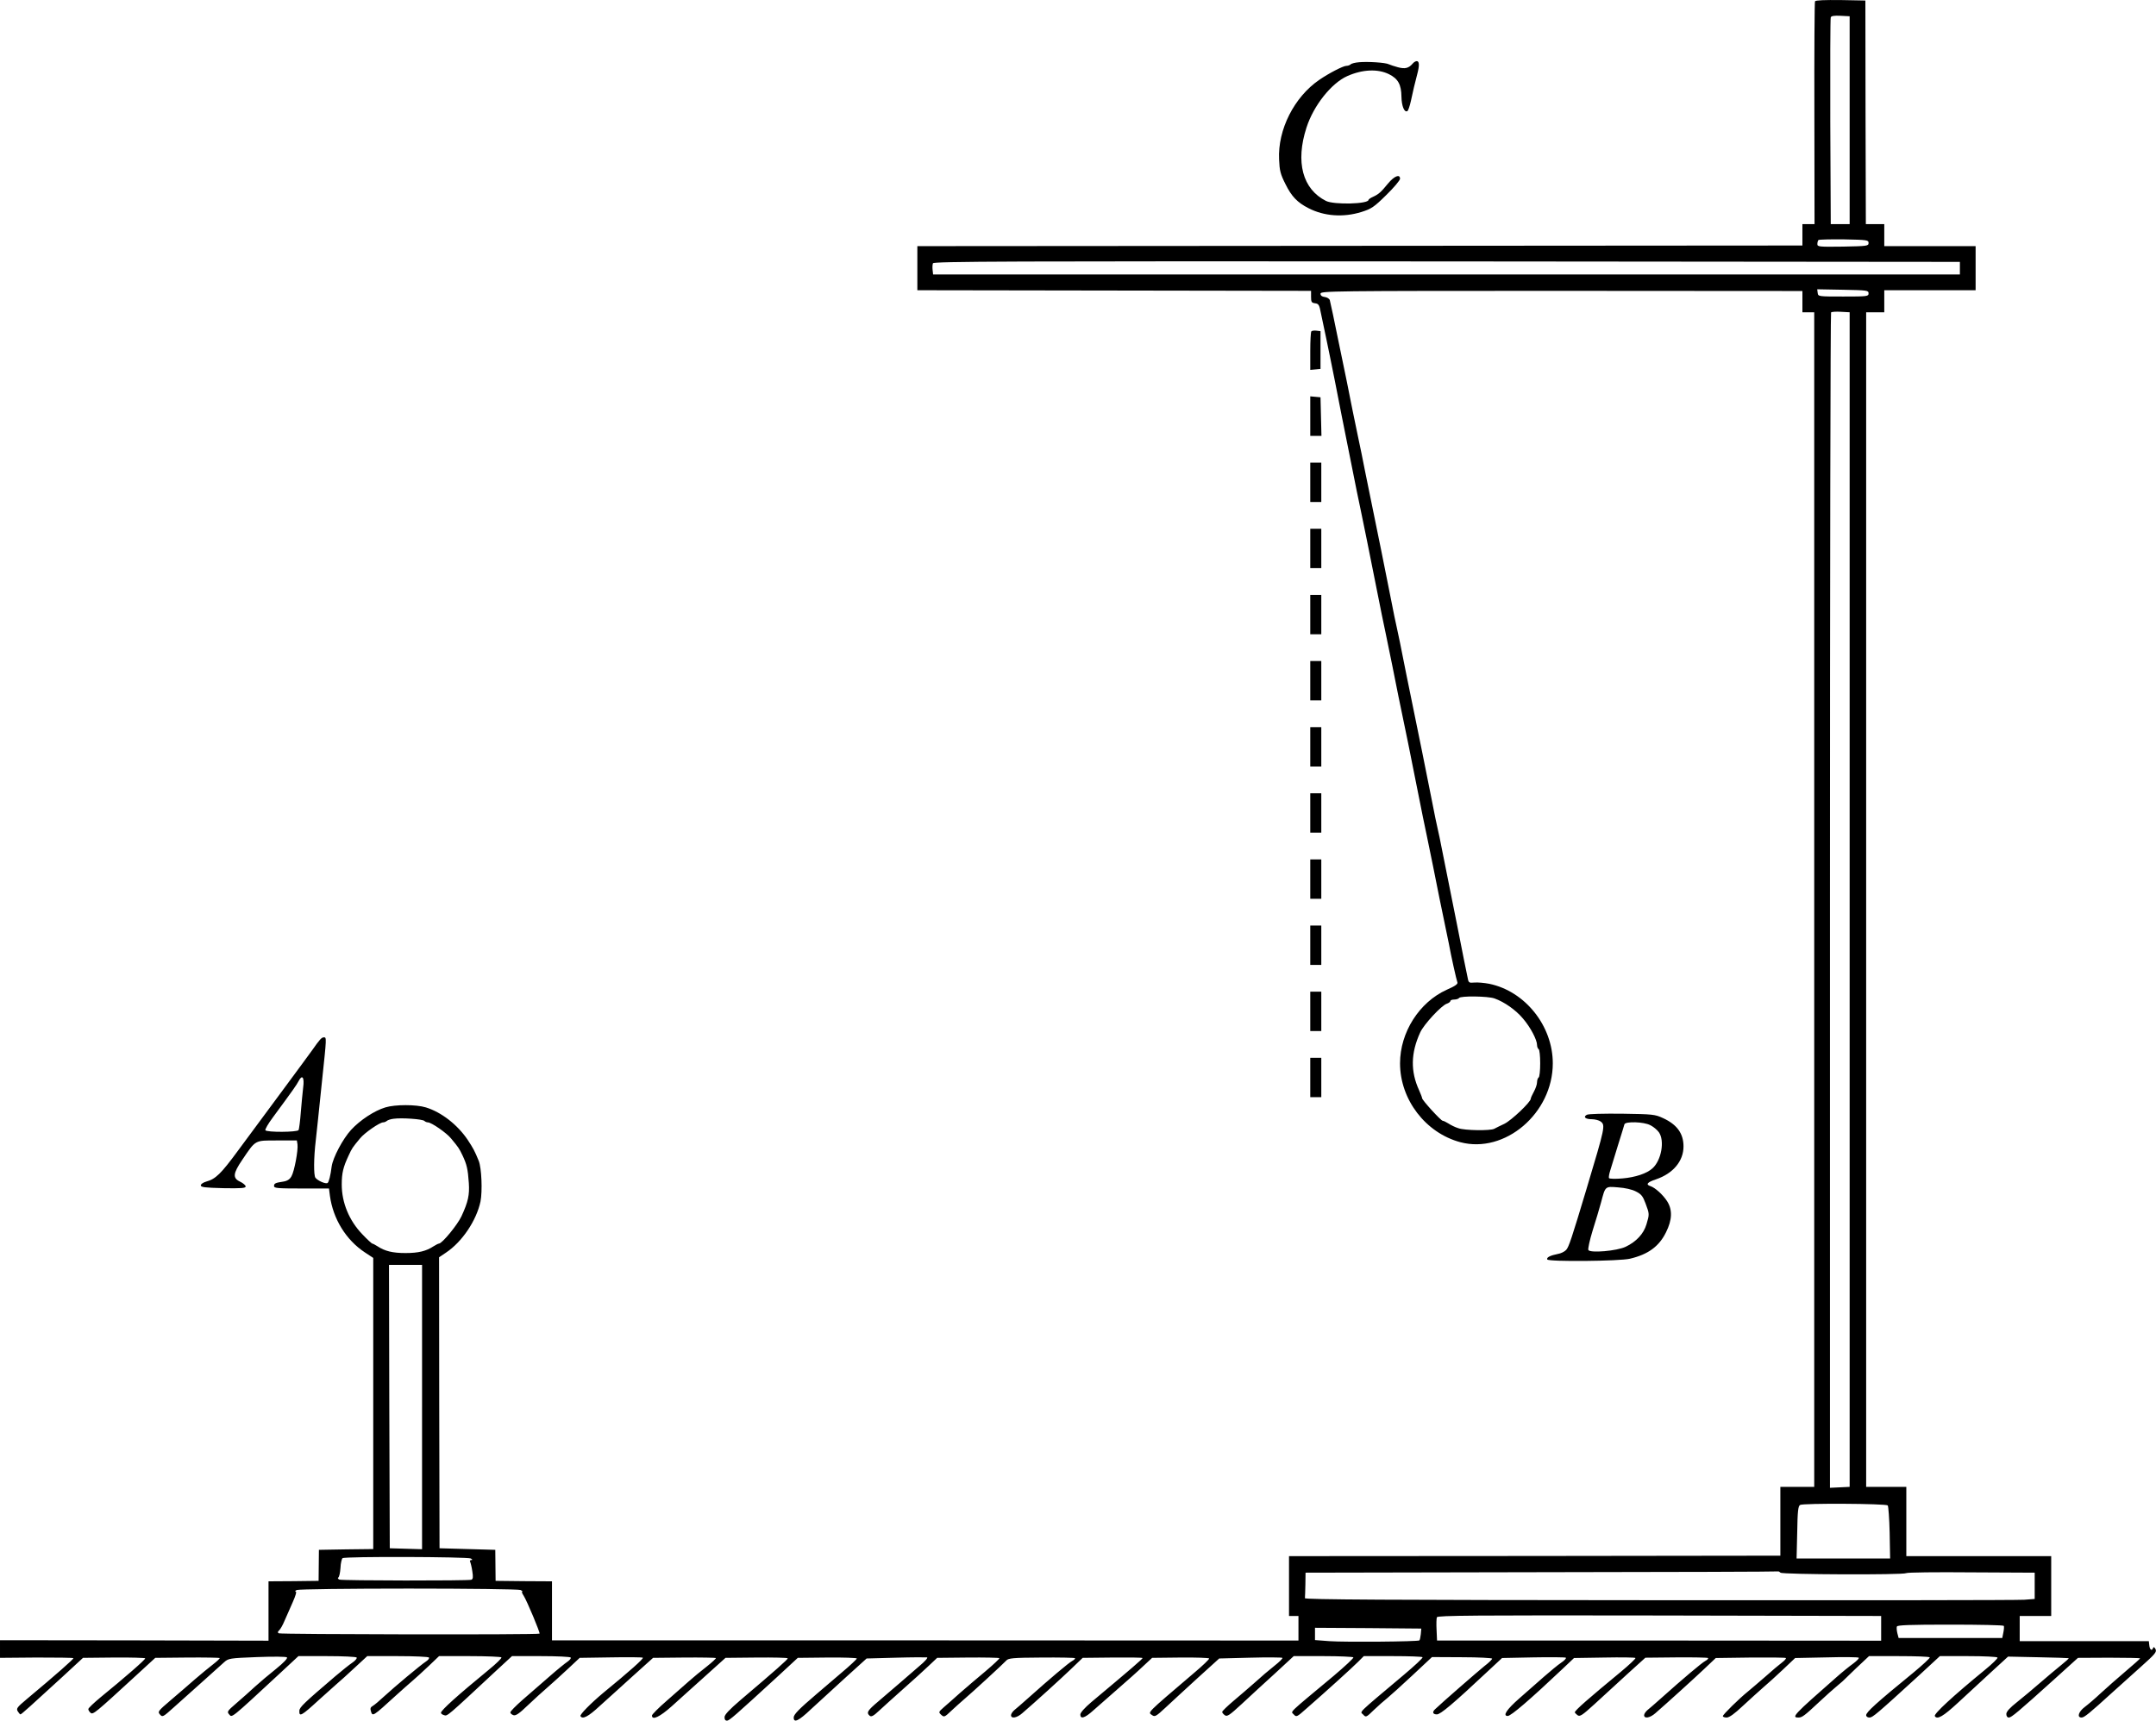 <?xml version="1.0" standalone="no"?>
<!DOCTYPE svg PUBLIC "-//W3C//DTD SVG 20010904//EN"
 "http://www.w3.org/TR/2001/REC-SVG-20010904/DTD/svg10.dtd">
<svg version="1.0" xmlns="http://www.w3.org/2000/svg"
 width="1369.027pt" height="1092.826pt" viewBox="0 0 1369.027 1092.826"
 preserveAspectRatio="xMidYMid meet">
<g transform="translate(-147,1203.826) scale(0.1,-0.1)"
fill="#000000" stroke="none">
<g>
<path d="M12995 12030 c-3 -5 -5 -326 -4 -713 l1 -702 -38 0 -39 0 0 -68 0
-68 -2810 -2 -2810 -2 0 -140 0 -140 1250 -2 1250 -2 0 -38 c0 -33 3 -38 26
-41 22 -3 27 -10 37 -65 7 -34 21 -102 32 -152 10 -49 36 -173 56 -275 20
-102 40 -203 44 -225 5 -22 13 -67 20 -100 7 -33 16 -78 20 -100 7 -36 16 -79
40 -200 4 -22 22 -110 40 -195 18 -85 36 -173 40 -195 24 -121 33 -164 40
-200 7 -36 16 -79 40 -200 4 -22 22 -110 40 -195 18 -85 36 -173 40 -195 10
-50 29 -147 40 -200 4 -22 18 -87 30 -145 12 -58 26 -123 30 -145 5 -22 13
-67 20 -100 7 -33 16 -78 20 -100 7 -36 16 -79 40 -200 4 -22 22 -110 40 -195
18 -85 36 -173 40 -195 10 -50 29 -147 40 -200 4 -22 18 -87 30 -145 12 -58
26 -123 30 -145 13 -73 48 -230 54 -245 5 -11 -13 -24 -68 -48 -174 -79 -296
-270 -296 -467 0 -230 162 -442 383 -501 283 -75 587 184 587 501 0 238 -176
458 -403 505 -31 6 -74 10 -95 8 -36 -3 -37 -2 -44 37 -5 22 -34 166 -64 320
-31 154 -60 298 -64 320 -10 51 -30 148 -40 200 -4 22 -13 65 -20 95 -12 54
-17 77 -40 195 -7 33 -16 78 -20 100 -7 37 -19 93 -40 200 -4 22 -27 132 -50
245 -23 113 -46 223 -50 245 -41 209 -47 234 -60 295 -12 54 -17 77 -40 195
-7 33 -16 78 -20 100 -7 37 -19 93 -40 200 -4 22 -27 132 -50 245 -23 113 -47
228 -52 255 -18 93 -26 130 -48 235 -12 58 -26 123 -30 145 -5 22 -13 67 -20
100 -7 33 -15 78 -20 100 -4 22 -18 87 -30 145 -12 58 -26 123 -30 145 -12 62
-41 198 -46 217 -3 9 -17 18 -32 20 -18 2 -27 9 -27 21 0 17 61 18 1530 18
l1530 -1 0 -67 0 -68 37 0 38 0 0 -3730 0 -3730 -107 0 -108 0 0 -219 0 -218
-1560 -2 -1560 -1 0 -190 0 -190 30 0 30 0 0 -78 0 -78 -2370 1 -2370 0 0 187
0 188 -179 1 -179 2 -1 98 -1 99 -177 5 -177 5 -2 924 -1 924 43 29 c103 68
194 204 220 325 13 66 7 213 -11 258 -26 64 -36 82 -71 135 -65 96 -167 175
-265 205 -62 19 -195 19 -257 0 -70 -21 -161 -81 -218 -143 -53 -58 -115 -176
-123 -232 -7 -57 -18 -100 -26 -105 -12 -8 -62 14 -77 33 -12 15 -11 128 2
237 1 11 7 70 14 130 6 61 19 178 27 260 28 263 28 265 11 265 -15 0 -26 -12
-75 -82 -13 -18 -100 -137 -195 -265 -95 -128 -219 -296 -276 -373 -108 -147
-142 -180 -201 -196 -20 -6 -35 -16 -35 -24 0 -12 25 -15 143 -18 113 -2 142
0 142 11 0 7 -16 21 -35 30 -49 23 -46 52 14 140 86 127 77 122 221 122 l125
0 4 -25 c5 -37 -20 -171 -38 -202 -10 -19 -26 -30 -51 -34 -53 -8 -60 -12 -60
-29 0 -13 24 -15 174 -15 l175 0 6 -47 c20 -146 102 -280 222 -359 l53 -35 0
-924 0 -925 -172 -2 -173 -3 -1 -99 -1 -98 -159 -2 -159 -1 0 -188 0 -189
-852 2 -853 1 0 -56 0 -56 231 2 c126 0 232 -1 235 -4 4 -4 -107 -102 -296
-260 -62 -52 -68 -60 -57 -78 6 -10 14 -19 17 -19 6 0 72 60 265 237 l132 122
196 2 c109 1 198 -2 199 -5 3 -7 -133 -125 -284 -248 -42 -35 -77 -68 -77 -74
-1 -6 6 -17 14 -24 16 -13 28 -3 289 237 l122 112 203 2 c111 1 204 -1 206 -3
3 -2 -17 -21 -43 -41 -26 -20 -77 -62 -114 -94 -36 -32 -105 -91 -153 -132
-82 -70 -85 -74 -69 -92 16 -18 19 -16 88 46 39 35 120 108 181 162 60 54 123
110 138 124 28 25 34 26 210 33 107 4 184 3 189 -2 6 -6 -21 -34 -69 -73 -43
-34 -103 -85 -134 -113 -30 -28 -83 -75 -118 -105 -59 -51 -61 -54 -45 -72 18
-20 7 -30 312 253 l127 118 182 0 c101 0 184 -4 188 -9 3 -5 -9 -20 -27 -32
-18 -12 -67 -51 -108 -86 -198 -169 -229 -198 -229 -220 -2 -41 13 -33 123 68
34 31 81 73 106 95 25 21 80 71 123 111 l79 73 193 0 c107 0 196 -4 199 -9 3
-5 -5 -16 -19 -25 -35 -23 -200 -161 -265 -221 -30 -28 -63 -56 -74 -62 -13
-7 -16 -16 -11 -32 11 -36 10 -37 159 99 40 36 87 78 106 94 19 16 65 58 102
93 l66 63 195 0 c108 0 198 -4 201 -8 3 -5 -34 -41 -82 -80 -195 -160 -302
-256 -302 -272 0 -5 9 -12 20 -15 21 -7 17 -10 326 278 l105 97 184 0 c101 0
186 -4 189 -9 3 -5 -6 -16 -20 -26 -14 -9 -67 -52 -117 -96 -51 -44 -127 -110
-169 -147 -42 -37 -77 -72 -77 -79 -1 -6 8 -14 19 -18 15 -5 37 10 92 63 40
38 96 89 123 112 28 24 85 76 128 116 l78 73 197 3 c108 2 200 1 204 -2 7 -5
-86 -88 -251 -223 -80 -67 -151 -139 -145 -148 13 -22 49 -4 122 64 44 39 138
125 209 189 l130 117 197 2 c108 1 199 -1 202 -3 2 -3 -24 -27 -58 -54 -35
-27 -86 -69 -114 -94 -28 -25 -92 -81 -142 -125 -51 -44 -92 -86 -92 -92 0
-33 50 -9 126 59 45 40 139 126 211 190 l130 117 197 2 c108 1 197 -1 198 -5
3 -5 -77 -76 -301 -266 -70 -60 -100 -92 -100 -107 -1 -15 5 -23 15 -23 15 0
48 29 329 287 l121 112 187 2 c103 1 187 -2 188 -6 0 -4 -43 -45 -98 -91 -54
-46 -125 -107 -158 -135 -115 -98 -145 -130 -145 -149 0 -37 32 -21 110 53 42
39 139 128 215 197 l138 125 186 5 c102 3 191 3 198 2 7 -2 -15 -27 -49 -55
-33 -29 -90 -78 -127 -110 -36 -31 -96 -83 -133 -114 -70 -59 -78 -72 -55 -92
10 -8 24 -1 59 32 24 23 94 85 154 139 60 53 133 119 162 147 l53 50 195 2
c107 1 197 -1 200 -4 3 -2 -37 -40 -88 -83 -51 -42 -124 -105 -162 -138 -38
-34 -84 -75 -103 -91 -34 -30 -34 -31 -16 -48 18 -16 21 -15 64 26 25 23 60
55 79 71 50 42 252 228 270 248 13 15 41 18 223 19 114 1 210 -1 213 -4 3 -3
-5 -11 -18 -18 -21 -11 -139 -110 -283 -239 -34 -30 -71 -63 -83 -72 -12 -10
-22 -25 -22 -33 0 -24 37 -18 72 13 78 67 239 213 308 279 l75 72 188 2 c103
1 190 0 192 -3 4 -3 -74 -70 -326 -281 -41 -35 -69 -66 -69 -78 0 -31 29 -22
80 24 26 23 96 85 156 137 60 52 134 118 164 147 l56 52 179 2 c99 1 182 -2
183 -6 2 -4 -40 -45 -95 -91 -313 -267 -294 -249 -267 -269 17 -12 25 -8 85
48 36 34 128 118 203 187 l138 125 196 5 c109 3 201 2 205 -1 4 -3 -19 -26
-51 -51 -32 -25 -87 -72 -123 -105 -36 -32 -98 -85 -137 -118 -39 -33 -71 -64
-71 -69 -1 -5 7 -14 16 -21 15 -11 29 -2 108 71 49 46 144 133 210 193 l120
111 187 0 c103 0 189 -4 192 -8 3 -4 -54 -57 -126 -118 -296 -247 -272 -223
-253 -244 17 -19 20 -17 82 38 127 111 287 256 325 294 l38 38 184 0 c102 0
187 -3 189 -7 3 -5 -51 -55 -120 -113 -304 -256 -277 -230 -257 -251 17 -19
19 -19 68 29 28 27 67 61 86 76 19 16 91 80 159 144 l124 116 191 -1 c105 0
191 -5 191 -9 0 -5 -22 -27 -50 -48 -42 -34 -273 -235 -312 -273 -20 -18 -15
-33 11 -33 23 0 101 65 327 277 l87 81 199 4 c109 2 202 1 206 -2 4 -4 -9 -18
-30 -32 -21 -14 -69 -54 -108 -88 -38 -34 -109 -96 -157 -138 -81 -71 -108
-112 -74 -112 21 0 143 105 346 297 l75 71 192 3 c105 2 195 1 198 -3 3 -3
-38 -42 -92 -87 -206 -170 -293 -246 -293 -258 0 -3 8 -11 17 -18 15 -11 29
-2 108 70 49 45 142 130 206 189 l117 106 196 2 c107 1 198 -1 202 -4 3 -4 -5
-12 -18 -19 -21 -11 -139 -110 -283 -239 -34 -30 -71 -63 -83 -72 -12 -10 -22
-25 -22 -33 0 -24 37 -18 72 13 77 67 238 213 308 279 l75 71 220 3 c121 1
222 0 225 -3 3 -4 -8 -16 -25 -29 -16 -12 -64 -52 -105 -89 -41 -36 -91 -78
-110 -94 -55 -44 -160 -147 -160 -157 0 -5 11 -9 24 -9 17 0 50 24 103 74 43
40 101 92 128 116 28 24 85 75 127 115 l77 73 198 4 c109 3 201 2 206 -2 4 -3
-12 -20 -35 -37 -24 -17 -72 -56 -108 -88 -271 -238 -287 -255 -240 -255 23 0
38 11 134 101 39 37 87 79 106 95 19 16 37 31 40 34 3 3 42 40 86 83 l82 77
190 0 c105 0 193 -3 196 -8 2 -4 -44 -47 -102 -95 -240 -196 -302 -253 -302
-272 0 -9 9 -15 21 -15 20 0 46 22 316 269 l131 121 181 0 c99 0 182 -4 185
-9 3 -5 -34 -41 -82 -80 -199 -163 -325 -279 -316 -292 15 -24 53 -2 147 85
56 52 151 139 210 194 l108 99 191 -4 c106 -2 193 -5 194 -6 2 -2 -20 -22 -49
-45 -29 -23 -88 -73 -132 -111 -44 -38 -110 -94 -147 -123 -47 -37 -67 -60
-68 -75 0 -14 6 -23 16 -23 16 0 56 33 293 247 l146 132 198 1 c108 0 197 -2
197 -4 0 -2 -41 -39 -92 -82 -51 -43 -122 -106 -158 -139 -36 -34 -82 -73
-102 -88 -40 -30 -51 -67 -20 -67 17 0 50 27 196 160 40 36 120 108 178 160
94 84 105 97 95 115 -7 13 -12 15 -15 7 -7 -21 -21 -13 -24 16 l-3 27 -410 0
-410 0 0 80 0 80 100 0 100 0 0 190 0 190 -460 0 -460 0 0 220 0 220 -128 0
-127 0 0 3730 0 3730 57 0 58 0 0 70 0 70 290 0 290 0 0 140 0 140 -290 0
-290 0 0 70 0 70 -59 0 -58 0 -2 710 -1 710 -157 3 c-99 1 -159 -1 -163 -8z
m220 -755 l0 -660 -60 0 -60 0 -3 650 c-1 358 0 656 3 663 3 9 22 12 62 10
l58 -3 0 -660z m120 -780 c0 -19 -8 -20 -162 -23 -153 -2 -163 -1 -163 16 0
10 3 22 7 26 4 3 77 5 162 4 148 -3 156 -4 156 -23z m580 -160 l0 -40 -3260 0
-3260 0 -3 28 c-2 16 -1 35 2 43 5 12 460 14 3263 12 l3258 -3 0 -40z m-580
-160 c0 -19 -7 -20 -160 -20 -159 0 -160 0 -163 23 l-3 23 163 -3 c155 -3 163
-4 163 -23z m-120 -3850 l0 -3730 -62 -3 -63 -3 0 3729 c0 2051 3 3732 7 3736
4 4 32 6 63 4 l55 -3 0 -3730z m-2255 -628 c62 -22 135 -73 181 -128 48 -56
89 -135 89 -168 0 -11 5 -23 10 -26 6 -3 10 -44 10 -90 0 -46 -4 -87 -10 -90
-5 -3 -10 -17 -10 -30 0 -14 -9 -40 -20 -60 -11 -20 -20 -40 -20 -45 0 -21
-121 -136 -167 -159 -26 -12 -56 -27 -65 -32 -26 -13 -187 -11 -228 4 -20 6
-48 20 -63 30 -14 9 -31 17 -36 17 -11 0 -131 131 -131 144 0 5 -9 27 -19 50
-55 120 -53 236 7 367 23 51 136 173 170 183 12 4 22 12 22 17 0 5 11 9 24 9
14 0 28 5 31 10 9 14 183 12 225 -3z m-7565 -566 c-4 -31 -10 -102 -15 -157
-4 -56 -11 -107 -14 -113 -9 -14 -202 -15 -211 -1 -3 5 18 42 48 82 132 179
149 204 163 230 23 45 38 24 29 -41z m770 -212 c5 -5 15 -9 22 -9 22 0 119
-67 147 -102 48 -58 51 -62 73 -108 27 -57 34 -87 40 -175 5 -76 -4 -119 -47
-212 -26 -55 -123 -173 -143 -173 -4 0 -20 -8 -34 -17 -47 -31 -96 -43 -178
-43 -82 0 -131 12 -178 43 -14 9 -29 17 -33 17 -3 0 -32 26 -63 59 -84 87
-131 201 -131 316 0 72 9 111 44 185 21 46 24 50 72 108 28 35 125 102 147
102 7 0 17 4 23 9 5 5 25 12 44 14 50 7 183 -2 195 -14z m-15 -1817 l0 -903
-102 3 -103 3 -3 900 -2 900 105 0 105 0 0 -903z m9307 -625 c4 -5 10 -83 12
-173 l3 -164 -297 0 -297 0 4 165 c2 134 6 168 18 175 18 12 545 9 557 -3z
m-8997 -337 c11 -7 11 -10 2 -10 -7 0 -10 -5 -7 -10 3 -6 10 -32 14 -60 6 -38
5 -50 -6 -55 -21 -7 -818 -6 -838 1 -9 4 -12 10 -7 13 6 3 12 31 14 61 1 30 8
58 13 62 15 12 797 9 815 -2z m8316 -90 c12 -12 780 -15 798 -3 6 5 192 7 414
5 l402 -2 0 -84 0 -83 -67 -5 c-38 -3 -1080 -4 -2318 -3 -1727 1 -2250 4
-2249 13 1 7 2 46 3 87 l1 75 1498 3 c823 1 1499 3 1503 5 3 1 10 -3 15 -8z
m-8001 -110 c11 -5 16 -9 11 -9 -4 -1 -1 -13 9 -27 21 -33 106 -236 101 -241
-7 -8 -1644 -5 -1656 2 -8 5 -7 10 2 18 8 7 24 35 35 62 12 28 35 80 52 118
19 43 26 67 18 68 -7 0 -3 4 8 9 11 5 331 9 710 9 380 0 699 -4 710 -9z m8640
-243 l0 -79 -1410 1 -1410 0 -3 67 c-2 37 -1 73 2 81 5 11 237 13 1413 11
l1408 -3 0 -78z m779 15 c2 -4 1 -23 -3 -42 l-7 -35 -329 0 -329 0 -8 30 c-4
17 -6 36 -3 43 3 9 80 12 339 12 184 0 337 -3 340 -8z m-3702 -52 c-2 -19 -6
-37 -9 -40 -8 -8 -471 -12 -570 -5 l-93 7 0 39 0 39 338 -2 337 -3 -3 -35z"/>
</g>
<g>
<path d="M10100 11643 c-25 -2 -49 -8 -54 -14 -6 -5 -18 -9 -27 -9 -20 0 -111
-47 -172 -89 -159 -109 -264 -316 -255 -505 3 -71 8 -93 41 -158 38 -77 75
-116 146 -152 99 -51 221 -60 336 -24 63 20 79 30 158 108 48 47 87 93 87 103
0 32 -37 17 -76 -30 -45 -55 -59 -68 -96 -85 -16 -7 -28 -16 -28 -19 0 -27
-220 -32 -270 -7 -149 75 -195 247 -124 466 45 140 158 282 259 327 97 43 194
47 265 12 58 -29 78 -66 79 -143 1 -60 19 -103 38 -91 5 3 15 32 22 64 14 65
24 109 40 169 15 56 14 84 -3 84 -7 0 -19 -7 -26 -16 -25 -29 -48 -35 -93 -23
-23 6 -49 15 -58 19 -21 11 -133 18 -189 13z"/>
</g>
<g>
<path d="M9797 9934 c-4 -4 -7 -61 -7 -126 l0 -119 33 3 32 3 0 120 0 120 -25
3 c-14 2 -29 0 -33 -4z"/>
</g>
<g>
<path d="M9790 9396 l0 -126 35 0 36 0 -3 123 -3 122 -32 3 -33 3 0 -125z"/>
</g>
<g>
<path d="M9790 8975 l0 -125 35 0 35 0 0 125 0 125 -35 0 -35 0 0 -125z"/>
</g>
<g>
<path d="M9790 8555 l0 -125 35 0 35 0 0 125 0 125 -35 0 -35 0 0 -125z"/>
</g>
<g>
<path d="M9790 8135 l0 -125 35 0 35 0 0 125 0 125 -35 0 -35 0 0 -125z"/>
</g>
<g>
<path d="M9790 7715 l0 -125 35 0 35 0 0 125 0 125 -35 0 -35 0 0 -125z"/>
</g>
<g>
<path d="M9790 7295 l0 -125 35 0 35 0 0 125 0 125 -35 0 -35 0 0 -125z"/>
</g>
<g>
<path d="M9790 6875 l0 -125 35 0 35 0 0 125 0 125 -35 0 -35 0 0 -125z"/>
</g>
<g>
<path d="M9790 6455 l0 -125 35 0 35 0 0 125 0 125 -35 0 -35 0 0 -125z"/>
</g>
<g>
<path d="M9790 6035 l0 -125 35 0 35 0 0 125 0 125 -35 0 -35 0 0 -125z"/>
</g>
<g>
<path d="M9790 5615 l0 -125 35 0 35 0 0 125 0 125 -35 0 -35 0 0 -125z"/>
</g>
<g>
<path d="M9790 5195 l0 -125 35 0 35 0 0 125 0 125 -35 0 -35 0 0 -125z"/>
</g>
<g>
<path d="M11546 4958 c-25 -14 -9 -28 32 -28 20 0 45 -7 55 -14 32 -24 30 -32
-88 -426 -96 -320 -113 -371 -130 -390 -10 -11 -34 -23 -54 -26 -46 -9 -73
-22 -66 -35 10 -15 459 -11 525 5 115 27 185 78 229 168 39 78 42 142 7 197
-27 42 -76 86 -106 96 -32 10 -20 25 35 43 109 37 175 116 175 209 0 82 -41
139 -130 180 -52 24 -65 25 -261 28 -116 1 -213 -1 -223 -7z m403 -66 c19 -9
43 -29 54 -44 39 -53 17 -179 -40 -230 -36 -33 -109 -57 -190 -64 -44 -4 -83
-3 -86 2 -3 5 1 27 8 49 7 22 29 94 49 160 21 66 39 126 41 133 7 19 123 16
164 -6z m-91 -421 c34 -17 44 -30 61 -76 25 -67 25 -68 6 -132 -18 -61 -65
-111 -132 -143 -56 -27 -225 -41 -237 -21 -4 6 8 62 27 124 20 62 43 141 53
177 28 106 25 104 109 97 44 -3 88 -13 113 -26z"/>
</g>
</g>
</svg>
